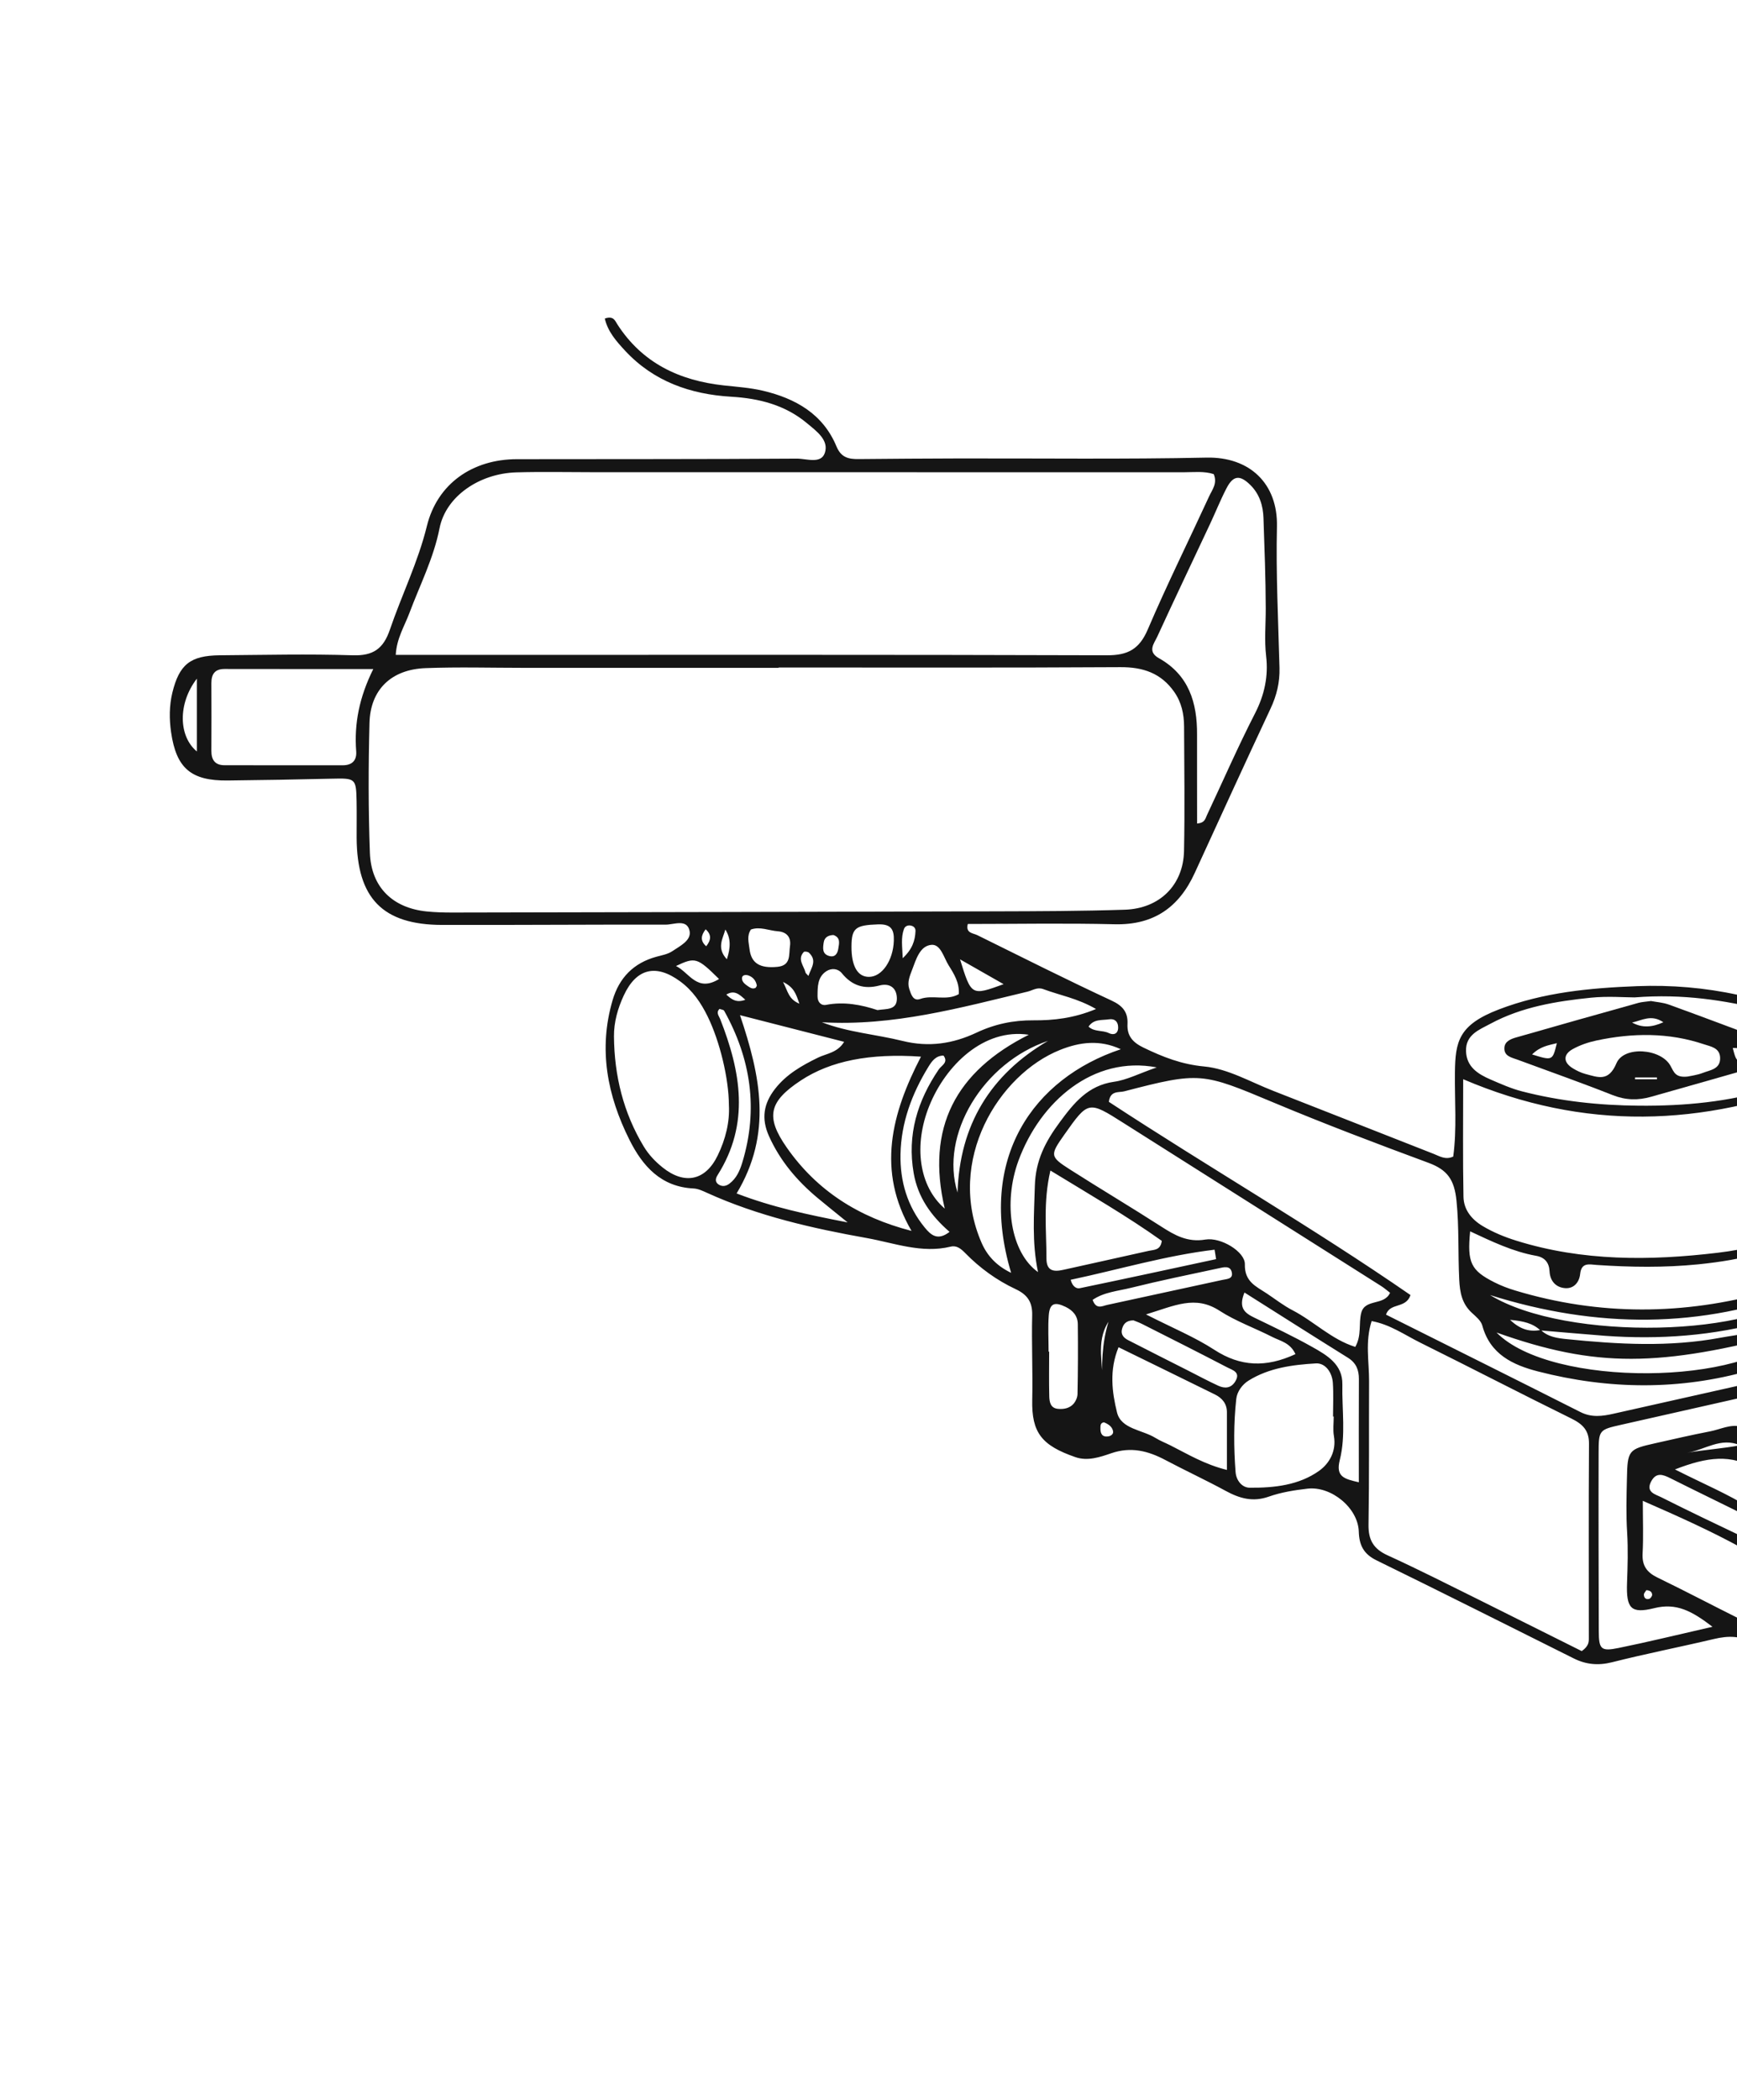 <svg width="297" height="359" viewBox="0 0 297 359" fill="none" xmlns="http://www.w3.org/2000/svg">
<g clip-path="url(#clip0)">
<g clip-path="url(#clip1)">
<path d="M313.573 222.515C318.528 224.024 322.882 226.819 327.498 229.044C329.597 230.06 329.83 232.023 329.907 233.958C330.023 237.179 330.081 240.399 329.946 243.62C329.849 245.893 330.788 247.189 332.81 248.07C335.316 249.153 337.774 250.391 340.193 251.677C343.26 253.312 345.109 255.624 344.712 259.435C344.431 262.143 344.731 264.909 344.634 267.647C344.499 271.67 342.428 274.195 338.558 275.201C337 275.607 335.384 275.829 333.865 276.323C330.449 277.435 327.343 277.164 324.14 275.317C321.063 273.547 320.84 273.74 319.021 276.816C317.618 279.196 315.857 280.762 312.983 281.043C311.232 281.217 309.49 281.681 307.806 282.213C304.99 283.103 302.368 282.803 299.978 281.12C297.791 279.582 295.527 279.621 293.059 280.201C287.263 281.575 281.409 282.716 275.632 284.177C273.281 284.767 271.2 284.573 269.101 283.529C257.866 277.919 246.651 272.28 235.369 266.757C233.172 265.683 232.398 264.184 232.33 261.824C232.204 257.8 227.627 254.018 223.544 254.502C221.309 254.763 219.035 255.121 216.935 255.866C214.216 256.823 211.961 256.175 209.591 254.889C206.194 253.041 202.682 251.416 199.266 249.608C196.305 248.041 193.383 247.286 190.006 248.447C188.09 249.105 185.961 249.84 183.861 249.105C178.142 247.122 176.372 244.945 176.497 239.316C176.604 234.499 176.372 229.673 176.488 224.856C176.546 222.583 175.656 221.325 173.653 220.387C170.43 218.878 167.547 216.789 165.05 214.236C164.315 213.481 163.56 212.872 162.554 213.123C157.609 214.332 152.916 212.504 148.242 211.663C138.905 209.999 129.615 207.89 120.887 203.925C120.161 203.596 119.368 203.219 118.594 203.18C113.02 202.919 109.875 199.359 107.63 194.871C103.837 187.298 102.289 179.386 104.737 171.019C105.86 167.17 108.317 164.635 112.236 163.562C113.165 163.31 114.181 163.136 114.955 162.614C116.252 161.734 118.245 160.786 117.907 159.151C117.462 157.033 115.236 158.077 113.814 158.077C101.08 158.048 88.345 158.155 75.611 158.126C65.432 158.107 61.039 153.58 60.98 143.24C60.971 141.141 61.01 139.052 60.971 136.953C60.893 133.074 60.777 133.026 56.742 133.123C50.801 133.268 44.869 133.364 38.928 133.432C32.677 133.5 30.142 131.353 29.252 125.172C28.932 122.938 28.932 120.665 29.465 118.44C30.645 113.594 32.532 112.075 37.573 112.027C45.15 111.969 52.736 111.785 60.303 112.027C63.806 112.143 65.548 110.915 66.661 107.655C68.683 101.726 71.479 96.097 72.989 89.935C74.76 82.72 80.759 78.512 88.365 78.502C104.331 78.474 120.297 78.512 136.253 78.406C137.879 78.396 140.385 79.373 141.033 77.429C141.769 75.243 139.601 73.705 138.014 72.38C134.279 69.246 129.828 68.105 125.029 67.824C118.042 67.408 111.762 65.213 106.876 59.951C105.395 58.355 103.924 56.701 103.412 54.457C104.921 53.925 105.182 54.873 105.56 55.453C109.827 62.069 116.155 65.058 123.751 65.89C125.987 66.132 128.261 66.286 130.447 66.799C136.011 68.114 140.724 70.765 143.027 76.326C143.82 78.232 145.097 78.502 146.81 78.483C152.452 78.425 158.093 78.396 163.734 78.377C177.92 78.348 192.115 78.531 206.301 78.232C213.664 78.077 218.503 82.662 218.338 90.022C218.154 98.07 218.561 106.127 218.774 114.174C218.841 116.66 218.29 118.914 217.235 121.158C212.861 130.492 208.575 139.874 204.278 149.247C201.598 155.108 197.282 158.165 190.615 158.01C182.235 157.807 173.856 157.961 165.476 157.961C165.079 159.557 166.366 159.509 167.092 159.867C174.736 163.639 182.352 167.479 190.083 171.068C192.018 171.967 192.88 173.089 192.783 175.062C192.676 177.132 193.731 178.235 195.512 179.096C198.831 180.701 202.033 181.968 205.914 182.326C209.939 182.703 213.79 184.967 217.69 186.485C226.844 190.055 235.969 193.682 245.122 197.26C246.138 197.657 247.154 198.344 248.48 197.725C249.119 193.005 248.712 188.178 248.77 183.371C248.828 178.051 249.399 175.217 256.27 172.576C263.933 169.636 271.897 168.901 279.938 168.591C285.734 168.369 291.501 168.853 297.191 170.091C299.272 170.545 301.323 170.294 303.394 169.704C317.947 165.516 332.52 161.395 347.073 157.226C351.302 156.017 351.34 156.269 351.311 151.713C351.224 134.96 351.224 118.208 351.302 101.455C351.311 98.321 350.944 96.135 347.383 94.781C343.589 93.34 340.774 90.235 339.409 86.173C338.858 84.548 338.906 84.528 340.387 81.22C340.551 86.937 343.164 90.496 347.479 92.885C350.324 94.462 351.234 93.969 351.224 90.699C351.195 74.759 351.098 58.819 351.04 42.879C351.011 34.029 351.069 25.169 350.924 16.319C350.895 14.5 351.398 13.262 352.724 12.13C360.813 5.224 368.884 -1.692 376.925 -8.656C378.405 -9.942 379.982 -10.184 381.85 -9.932C396.219 -8.046 410.599 -6.189 424.978 -4.371C433.764 -3.258 442.569 -2.243 451.356 -1.121C461.574 0.185 471.792 1.549 482.01 2.893C485.513 3.357 485.813 3.57 485.852 7.072C485.968 16.251 485.978 25.44 486.007 34.619C486.065 54.757 486.123 74.895 486.152 95.033C486.162 105.005 486.065 114.977 486.094 124.94C486.103 126.661 485.233 129.07 486.703 129.95C488.668 131.13 490.603 129.273 492.296 128.122C496.467 125.278 499.825 121.564 503.047 117.744C505.398 114.948 507.866 112.308 510.633 110.006C511.63 110.847 511.204 111.408 510.769 111.872C506.724 116.254 502.689 120.636 498.605 124.978C495.712 128.064 492.49 130.753 488.348 131.991C486.384 132.581 486.094 133.751 486.113 135.579C486.181 145.89 486.123 156.211 486.113 166.522C486.103 171.309 486.113 176.097 486.113 181.427C489.839 179.918 492.896 178.196 496.477 177.809C501.353 177.287 506.124 177.983 510.933 178.361C511.736 178.428 512.52 178.631 513.323 178.747C522.816 180.169 530.808 177.809 536.924 169.955C539.788 166.28 543.175 163.02 546.329 159.586C546.968 158.89 547.549 158.058 548.7 158.087C549.474 158.996 548.681 159.519 548.178 160.06C544.394 164.239 540.523 168.35 536.808 172.586C530.75 179.502 523.203 181.949 514.223 180.566C510.885 180.053 507.508 179.724 504.131 179.444C501.402 179.221 498.654 179.086 495.935 179.618C487.748 181.224 486.239 183.235 486.278 191.592C486.365 208.829 486.278 226.065 486.336 243.301C486.365 253.099 486.549 262.897 486.665 272.696C486.674 273.344 486.742 274.001 486.636 274.63C485.794 279.902 486.732 279.698 491.716 280.356C498.422 281.227 505.137 282.078 511.872 282.687C516.739 283.132 520.193 286.005 523.57 288.955C525.893 290.986 525.157 294.913 522.342 297.341C516.236 302.603 510.14 307.865 503.995 313.088C494.793 320.922 485.513 328.67 476.369 336.572C474.182 338.468 471.86 339.532 469.015 339.735C467.099 339.871 465.183 340.17 463.277 340.499C456.89 341.602 450.591 341.573 444.108 340.635C428.655 338.391 413.114 336.756 397.613 334.831C394.255 334.415 390.917 333.903 387.578 333.332C385.44 332.974 384.317 333.564 383.921 335.876C383.205 340.035 381.569 343.904 379.382 347.521C378.405 349.146 377.418 350.81 375.444 351.98C374.893 350.268 376.025 349.398 376.702 348.498C379.373 344.949 380.931 340.896 381.985 336.659C382.75 333.574 382.227 332.771 379.228 332.394C369.803 331.204 360.368 330.15 350.943 329.008C342.003 327.925 333.052 326.89 324.121 325.662C319.718 325.052 316.795 321.744 313.815 318.91C312.16 317.334 313.457 313.281 315.808 311.25C321.421 306.414 327.091 301.636 332.742 296.838C338.016 292.35 343.212 287.775 348.621 283.442C350.75 281.739 351.456 279.844 351.447 277.242C351.379 256.939 351.408 236.637 351.408 216.334C351.408 209.245 351.418 202.155 351.398 195.065C351.379 190.412 351.137 190.248 346.841 191.467C337.232 194.175 327.633 196.932 317.986 199.504C315.005 200.298 313.244 201.574 313.147 204.96C312.973 210.86 312.199 216.75 313.689 222.593C311.512 223.395 309.412 224.566 308.658 226.781C307.09 231.385 303.336 233.116 299.272 234.277C287.234 237.711 275.1 237.575 263.014 234.47C258.708 233.368 254.789 231.559 253.454 226.626C253.231 225.784 252.351 225.069 251.654 224.43C249.98 222.883 249.612 220.968 249.506 218.772C249.283 214.294 249.496 209.825 249.041 205.318C248.674 201.642 247.474 199.988 244.232 198.789C235.33 195.5 226.457 192.134 217.709 188.468C205.575 183.381 205.188 183.197 192.231 186.572C191.312 186.814 189.831 186.389 189.599 188.372C206.639 199.553 224.425 209.825 241.174 221.403C240.381 223.782 237.681 222.641 236.985 224.749C248.122 230.321 259.202 235.834 270.252 241.415C272.158 242.373 274.006 242.111 275.893 241.686C291.598 238.165 307.303 234.644 322.998 231.095C323.821 230.911 325.001 231.153 325.156 229.557C322.224 228.048 319.224 226.529 316.254 224.962C315.16 224.401 313.728 224.13 313.573 222.515ZM263.391 227.448C262.066 226.21 260.489 225.852 258.195 225.639C260.053 227.4 261.669 227.7 263.459 227.371C264.688 228.589 266.381 228.783 267.901 228.938C276.658 229.827 285.434 230.33 294.172 228.696C297.356 228.106 300.675 227.961 304.052 225.823C302.968 225.823 302.474 225.717 302.049 225.842C292.982 228.377 283.751 229.044 274.403 228.367C270.736 228.086 267.068 227.748 263.391 227.448ZM364.103 194.513C363.387 193.701 362.41 193.585 360.484 192.869C362.12 194.484 363.136 194.523 364.2 194.417C366.658 196.845 369.967 197.222 373.064 197.725C383.94 199.504 394.826 199.34 405.596 196.912C408.112 196.342 410.928 196.138 413.269 193.991C388.962 198.576 380.147 198.653 364.103 194.513ZM311.861 254.395C310.312 253.07 308.725 251.813 305.822 251.455C307.767 253.573 309.654 254.183 311.599 254.705C312.528 256.185 314.231 256.446 315.596 257.239C318.576 258.961 320.724 261.021 319.766 264.948C319.476 266.128 319.785 267.492 319.979 268.749C320.221 270.384 321.518 271.109 322.892 271.651C324.053 272.106 324.837 271.612 324.875 270.413C324.962 267.695 324.914 264.977 324.933 262.259C324.943 260.741 323.975 259.938 322.766 259.377C319.128 257.694 315.818 255.334 311.861 254.395ZM457.732 153.754C456.852 149.798 456.997 145.794 457.181 141.789C457.326 138.665 457.394 135.531 456.59 132.446C448.249 134.496 445.424 137.92 445.453 145.745C445.521 163.146 445.675 180.556 445.704 197.957C445.724 210.038 445.569 222.128 445.579 234.209C445.588 257.094 445.666 279.979 445.666 302.874C445.666 304.208 446.169 305.727 444.843 306.868C443.818 305.543 444.253 304.034 444.243 302.641C444.127 282.494 444.069 262.346 443.953 242.208C443.943 239.984 444.901 237.15 443.411 235.708C442.298 234.625 439.531 235.254 437.499 235.118C437.334 235.109 437.18 235.051 437.025 235.031C430.764 234.441 426.274 238.475 421.233 241.057C421.107 241.125 421.02 241.309 420.972 241.454C419.036 246.87 414.285 248.437 409.447 249.975C401.503 252.5 393.345 253.051 385.082 252.848C381.434 252.761 381.337 252.712 380.631 256.243C379.673 260.973 378.85 265.712 378.502 270.558C377.65 282.6 379.605 294.323 382.063 306.017C382.895 310.002 382.972 310.07 386.998 310.563C409.379 313.32 431.77 316.067 454.152 318.814C457.258 319.191 457.49 319.007 457.635 315.96C457.684 314.993 457.635 314.026 457.626 313.059C457.616 298.579 457.694 284.099 457.548 269.62C457.461 260.953 457.587 252.287 457.539 243.62C457.471 233.203 457.519 222.786 457.587 212.369C457.635 203.702 457.684 195.026 457.432 186.369C457.113 175.449 457.094 164.529 457.655 153.628C459.213 154.828 458.748 156.549 458.748 158.097C458.787 170.323 458.777 182.539 458.787 194.765C458.806 220.213 458.826 245.671 458.855 271.119C458.874 285.134 458.903 299.14 458.98 313.155C458.99 314.519 458.806 315.98 459.426 317.111C460.48 317.324 460.954 316.879 461.438 316.463C468.183 310.728 474.869 304.905 481.71 299.285C484.052 297.36 484.923 295.242 484.846 292.244C484.652 284.67 484.768 277.097 484.758 269.523C484.749 262.104 484.758 254.695 484.749 247.277C484.739 239.703 484.691 232.13 484.691 224.566C484.691 217.157 484.575 209.738 484.778 202.329C484.971 194.852 484.333 187.404 484.449 179.918C484.623 169.336 484.546 158.745 484.4 148.163C484.342 144.014 484.942 139.835 484.255 135.667C483.975 133.954 483.539 132.949 481.652 133.036C476.785 133.258 472.034 132.213 467.225 131.788C458.323 131.004 458.545 131.033 458.574 139.884C458.593 144.507 459.59 149.247 457.732 153.754ZM401.309 130.617C399.219 128.315 399.055 125.452 398.068 122.967C397.448 121.4 396.471 119.523 399.325 118.836C400.293 118.604 400.158 117.55 400.158 116.786C400.167 106.475 400.196 96.155 400.1 85.844C400.08 83.377 399.413 83.058 397.081 83.89C396.026 84.267 395.029 84.819 393.994 85.283C385.314 89.152 376.76 93.369 367.49 95.7C365.139 96.29 364.945 97.693 364.955 99.579C365.013 111.505 365.003 123.431 365.119 135.357C365.139 136.905 364.655 138.568 365.594 140.096C366.068 140.135 366.571 140.29 367.016 140.193C376.015 138.094 385.15 137.746 394.323 138.114C401.928 138.423 409.35 139.613 416.153 143.337C419.288 145.058 420.797 147.593 420.372 151.287C420.139 153.348 420.362 155.456 420.314 157.546C420.159 164.297 420.575 171.048 420.043 177.819C419.665 182.549 419.975 182.578 424.591 183.158C430.009 183.845 435.457 184.357 440.837 185.296C443.469 185.75 444.001 184.715 443.982 182.558C443.972 181.427 443.992 180.305 443.992 179.173C443.992 159.345 444.05 139.526 443.972 119.697C443.885 94.085 443.682 68.463 443.566 42.85C443.556 41.215 443.082 39.397 444.727 37.985C445.24 44.475 445.395 50.946 445.443 57.417C445.501 64.023 445.463 70.629 445.463 77.235C445.463 83.687 445.443 90.129 445.443 96.58C445.443 103.187 445.405 109.793 445.472 116.409C445.54 122.86 445.153 129.331 445.743 136.982C448.685 133.713 451.075 131.739 454.123 131.053C456.513 130.511 457.152 129.118 457.161 126.913C457.181 119.842 457.548 112.762 457.345 105.701C456.765 86.076 457.219 66.441 456.939 46.806C456.861 41.496 456.852 36.176 456.939 30.866C456.968 28.912 456.261 27.829 454.307 27.577C453.349 27.451 452.401 27.258 451.443 27.142C438.834 25.546 426.226 23.931 413.608 22.364C403.864 21.155 394.1 20.004 384.356 18.833C375.241 17.731 366.135 16.589 357.011 15.554C352.559 15.051 352.443 15.235 352.463 19.81C352.463 20.129 352.482 20.458 352.482 20.777C352.53 36.06 352.569 51.352 352.618 66.634C352.637 74.846 352.627 83.068 352.695 91.28C352.724 94.675 353.237 95.12 356.585 95.352C362.1 95.739 363.01 94.907 363.02 89.384C363.029 71.171 363.02 52.958 363.058 34.745C363.058 33.178 362.604 31.427 363.629 30.053C364.007 30.082 364.394 30.111 364.771 30.15C364.771 51.304 364.771 72.448 364.771 93.63C368.806 94.085 371.806 92.731 374.718 91.541C382.024 88.562 389.165 85.177 396.49 82.236C399.374 81.075 400.274 79.392 400.225 76.433C400.08 67.099 400.158 57.755 400.167 48.412C400.167 46.574 400.1 44.862 397.768 44.359C397.1 44.214 396.819 43.43 397.081 42.773C398.319 39.61 398.387 35.925 401.338 32.858C402.451 36.234 403.409 39.116 404.367 41.999C404.696 42.995 404.744 44.136 403.612 44.436C401.338 45.055 401.783 46.796 401.783 48.315C401.832 70.716 401.909 93.118 401.996 115.519C402.006 117.086 401.667 118.798 403.902 119.388C404.754 119.61 404.967 120.607 404.657 121.419C403.554 124.379 403.138 127.629 401.309 130.617ZM133.128 114.116C133.128 114.136 133.128 114.155 133.128 114.174C118.642 114.174 104.147 114.174 89.661 114.174C84.03 114.174 78.388 114.01 72.757 114.223C66.903 114.445 63.322 117.898 63.177 123.595C62.983 130.985 62.974 138.404 63.245 145.794C63.458 151.684 67.144 155.234 72.97 155.824C74.411 155.969 75.863 156.008 77.314 156.008C108.24 155.95 139.156 155.892 170.082 155.804C177.484 155.785 184.896 155.766 192.299 155.524C198.279 155.34 202.333 151.316 202.449 145.465C202.595 138.384 202.488 131.295 202.459 124.214C202.449 122.096 202.033 120.084 200.766 118.275C198.511 115.064 195.424 114.039 191.583 114.058C172.095 114.174 152.616 114.116 133.128 114.116ZM67.667 111.959C71.644 111.959 75.331 111.959 79.017 111.959C115.778 111.959 152.529 111.911 189.29 112.027C192.841 112.037 194.805 110.982 196.237 107.645C199.527 99.946 203.253 92.44 206.755 84.828C207.259 83.726 208.197 82.642 207.53 81.056C205.894 80.514 204.124 80.737 202.391 80.737C168.698 80.727 135.005 80.727 101.312 80.727C96.957 80.727 92.603 80.63 88.258 80.756C81.969 80.95 76.24 84.838 75.156 90.303C74.14 95.449 71.799 100.004 69.999 104.811C69.157 107.055 67.822 109.135 67.667 111.959ZM484.178 7.226C482.368 6.965 481.826 7.623 481.236 8.126C475.101 13.339 469.189 18.843 462.774 23.689C459.077 26.484 457.984 29.763 458.11 34.009C458.313 40.906 458.632 47.822 458.439 54.718C458.255 61.295 458.245 67.882 458.39 74.43C458.622 84.219 458.352 93.998 458.603 103.786C458.797 111.505 458.671 119.223 458.632 126.942C458.622 128.606 458.884 129.776 460.925 129.757C466.905 129.699 472.789 130.898 478.73 131.266C483.955 131.594 483.965 131.478 484.284 126.449C484.352 125.327 484.536 124.205 484.536 123.083C484.546 104.744 484.749 86.395 484.458 68.056C484.246 54.563 484.207 41.07 484.168 27.577C484.168 20.826 484.178 14.075 484.178 7.226ZM357.253 201.313C357.185 201.748 357.02 202.358 357.02 202.967C357.04 214.845 357.301 226.723 357.011 238.581C356.904 242.827 358.569 245.371 362.042 246.986C366.735 249.172 371.738 250.323 376.915 250.759C379.179 250.952 380.447 250.227 381.066 247.905C381.976 244.491 383.185 241.154 384.356 237.817C384.617 237.072 384.85 235.979 386.562 236.279C385.275 240.254 383.969 244.017 382.847 247.828C381.956 250.836 382.218 251.204 385.304 251.397C394.584 251.968 403.612 250.546 412.35 247.489C414.701 246.667 417.198 245.439 418.601 242.779C417.159 242.247 416.52 242.885 415.814 243.146C414.672 243.562 413.966 243.214 413.55 242.121C412.466 239.316 413.821 233.435 416.25 231.675C418.446 230.079 419.346 228.096 419.259 225.494C419.211 223.889 419.249 222.283 419.249 220.677C419.269 214.932 419.269 214.932 413.434 215.996C413.434 214.052 413.579 212.166 413.395 210.309C413.143 207.842 413.598 205.995 416.056 204.728C417.507 203.983 418.92 202.754 418.959 200.83C398.368 209.544 377.941 209.748 357.253 201.313ZM486.713 290.096C486.665 290.899 486.471 291.721 486.578 292.505C487.149 296.509 485.155 298.985 482.165 301.384C474.898 307.226 467.854 313.358 460.761 319.433C459.319 320.661 457.964 321.222 455.971 320.913C450.891 320.12 445.753 319.636 440.644 318.998C422.607 316.744 404.58 314.471 386.543 312.207C383.543 311.83 383.282 312.111 383.64 315.303C383.93 317.856 384.259 320.41 384.511 322.973C384.869 326.726 384.956 326.861 388.701 327.538C389.494 327.683 390.297 327.703 391.101 327.799C406.747 329.695 422.384 331.581 438.021 333.516C447.398 334.677 456.765 336.524 466.18 333.825C466.48 333.738 466.818 333.787 467.138 333.777C470.486 333.69 473.224 332.462 475.808 330.218C489.674 318.204 503.656 306.327 517.629 294.439C522.719 290.116 522.671 289.284 516.681 286.044C515.839 285.589 514.929 285.096 514.001 284.98C505.708 283.877 497.415 282.852 489.113 281.788C487.497 281.585 486.849 282.291 486.578 283.867C486.239 285.947 486.839 288.007 486.713 290.096ZM476.475 5.34C459.397 3.251 443.605 1.346 427.823 -0.618C413.792 -2.359 399.751 -4.11 385.74 -5.996C383.495 -6.296 382.334 -6.015 382.353 -3.51C382.392 1.8 382.363 7.11 382.334 12.411C382.324 14.297 382.963 15.342 385.062 15.554C389.697 16.038 394.294 16.783 398.919 17.354C416.143 19.481 433.386 21.503 450.591 23.776C453.262 24.124 455.178 23.65 457.152 21.928C461.148 18.427 465.319 15.139 469.363 11.705C471.521 9.896 473.582 7.952 476.475 5.34ZM311.802 184.532C291.076 192.705 270.852 193.333 250.183 184.503C250.183 191.476 250.106 198.034 250.232 204.592C250.27 206.807 251.615 208.48 253.541 209.622C255.35 210.695 257.257 211.479 259.279 212.108C270.591 215.638 282.144 215.551 293.717 214.168C298.488 213.597 303.258 212.504 307.525 210.047C309.625 208.838 311.783 207.542 311.802 204.679C311.832 197.986 311.802 191.293 311.802 184.532ZM270.455 282.271C271.626 281.43 271.665 280.762 271.665 280.134C271.674 269.039 271.616 257.936 271.694 246.841C271.713 244.52 270.61 243.466 268.675 242.508C260.024 238.252 251.47 233.813 242.839 229.537C240.178 228.222 237.691 226.423 234.527 225.852C233.395 229.402 234.101 232.778 234.091 236.095C234.053 244.288 234.13 252.48 233.995 260.673C233.956 263.284 234.856 264.803 237.255 265.896C242.519 268.295 247.677 270.926 252.864 273.489C258.747 276.42 264.62 279.36 270.455 282.271ZM364.345 300.02C363.039 297.747 363.358 295.967 363.358 294.275C363.329 280.579 363.31 266.883 363.368 253.196C363.378 250.749 362.933 249.018 360.436 247.799C356.624 245.932 355.259 242.663 355.337 238.281C355.549 226.065 355.327 213.839 355.327 201.613C355.327 198.895 355.066 196.1 356.469 193.585C357.02 192.598 356.662 191.728 356.372 190.809C356.13 190.064 356.014 189.155 354.901 189.271C354.011 189.358 353.353 189.88 353.305 190.78C353.188 192.869 353.15 194.958 353.15 197.057C353.14 225.388 353.13 253.718 353.169 282.039C353.179 289.119 353.324 296.2 353.392 303.28C353.411 304.953 353.382 306.472 355.704 306.733C362.904 307.536 370.074 308.522 377.273 309.325C380.369 309.673 380.669 309.257 380.302 306.191C380.186 305.234 379.915 304.295 379.74 303.348C377.931 293.53 376.005 283.732 376.596 273.663C376.954 267.54 377.699 261.476 379.063 255.498C379.518 253.486 378.976 252.413 376.857 252.238C373.644 251.968 370.461 251.484 367.355 250.594C365.826 250.159 365.245 250.71 365.226 252.151C365.207 253.283 365.197 254.405 365.197 255.537C365.197 268.42 365.216 281.314 365.178 294.197C365.168 295.909 365.565 297.709 364.345 300.02ZM316.273 314.239C319.331 317.14 322.563 319.288 327.091 319.781C341.799 321.387 356.469 323.389 371.158 325.236C374.186 325.613 377.215 326.01 380.253 326.349C382.334 326.581 383.214 325.642 382.934 323.515C382.576 320.806 382.276 318.088 382.034 315.361C381.792 312.71 380.544 311.53 377.766 311.25C370.887 310.573 364.036 309.557 357.175 308.677C351.66 307.971 351.456 307.739 351.447 301.984C351.437 297.157 351.476 292.331 351.418 287.494C351.408 286.498 351.998 285.202 350.585 284.564C346.463 287.233 318.15 311.695 316.273 314.239ZM377.234 182.616C377.573 184.116 378.56 183.719 379.237 183.777C386.795 184.425 394.323 184.251 401.841 183.168C406.515 182.491 410.898 181.04 415.079 178.873C417.701 177.509 419.259 175.71 419.143 172.46C418.949 167.005 419.123 161.531 419.123 156.066C419.123 155.04 419.694 153.822 418.998 153.435C398.184 162.575 377.854 162.556 356.846 153.899C359.197 158.019 362.826 159.422 366.445 160.544C369.493 161.492 372.725 161.888 375.87 162.527C380.234 163.407 381.656 165.109 381.608 169.385C381.589 171.155 381.492 172.925 381.618 174.685C381.869 178.341 381.24 181.475 377.234 182.616ZM380.389 167.315C378.763 167.498 377.766 167.46 376.886 167.74C361.113 172.799 345.138 177.142 329.162 181.485C324.817 182.665 320.54 184.077 316.234 185.412C314.996 185.789 313.709 186.186 313.767 187.878C313.864 190.993 313.322 194.165 314.115 197.144C314.86 197.212 315.209 197.348 315.489 197.26C336.052 191.409 356.604 185.528 377.167 179.705C379.624 179.009 380.495 177.529 380.408 175.13C380.321 172.741 380.389 170.342 380.389 167.315ZM372.028 164.113C370.587 162.769 369.251 162.798 368.013 162.517C364.549 161.724 361.171 160.621 358.443 158.281C356.575 156.665 354.804 156.868 352.647 157.497C338.122 161.695 323.569 165.757 309.045 169.936C307.729 170.313 306.093 170.197 305.193 171.6C305.387 171.87 305.503 172.228 305.735 172.335C309.18 173.863 312.422 175.565 313.496 179.637C313.738 180.556 314.531 180.74 315.431 180.518C316.525 180.247 317.637 180.063 318.721 179.753C335.877 174.898 353.034 170.023 370.19 165.129C370.77 164.964 371.283 164.529 372.028 164.113ZM231.73 230.263C232.862 228.27 232.272 226.258 232.756 224.43C233.404 221.983 236.656 223.27 237.681 221.016C237.168 220.629 236.704 220.203 236.181 219.875C221.512 210.589 206.823 201.313 192.154 192.018C186.087 188.168 186.096 188.159 181.955 194.02C179.516 197.483 179.497 197.734 182.971 199.949C188.119 203.238 193.383 206.362 198.521 209.67C200.863 211.179 203.04 212.427 206.097 211.914C208.768 211.469 212.9 214.013 212.852 216.131C212.774 219.13 214.768 219.913 216.587 221.122C218.058 222.099 219.47 223.212 221.028 224.014C224.676 225.91 227.666 228.996 231.73 230.263ZM204.685 140.793C206.03 140.677 206.097 139.942 206.349 139.4C209.087 133.577 211.661 127.667 214.593 121.951C216.209 118.798 216.887 115.606 216.49 112.192C216.171 109.445 216.432 106.736 216.422 104.009C216.413 98.863 216.209 93.717 216.035 88.581C215.967 86.434 215.358 84.451 213.771 82.894C211.99 81.143 210.849 81.269 209.707 83.484C208.671 85.486 207.839 87.575 206.881 89.616C203.882 96.019 200.824 102.413 197.873 108.845C197.34 110.006 196.111 111.379 198.163 112.53C203.272 115.393 204.714 120.133 204.675 125.598C204.665 130.647 204.685 135.705 204.685 140.793ZM292.808 278.112C289.276 275.414 286.653 273.982 282.841 274.93C278.864 275.917 278.051 274.978 278.196 270.655C278.303 267.763 278.39 264.89 278.216 261.998C278.022 258.961 278.109 255.895 278.177 252.838C278.274 247.925 278.429 247.76 283.015 246.735C286.15 246.029 289.295 245.303 292.45 244.694C294.172 244.355 295.846 243.456 297.646 243.882C300.104 244.462 299.078 246.774 299.678 248.282C300.065 249.25 300.849 249.878 301.913 249.743C302.968 249.608 302.842 248.602 302.968 247.857C303.045 247.383 303.055 246.899 303.074 246.416C303.229 242.363 303.21 242.295 307.129 241.376C310.883 240.496 314.686 239.8 318.45 238.968C322.872 237.991 322.863 237.972 324.14 242.295C324.227 242.605 324.275 242.934 324.411 243.214C324.875 244.162 325.688 244.704 326.714 244.665C328.107 244.607 327.981 243.427 327.991 242.518C328.01 240.109 328.03 237.691 327.885 235.283C327.72 232.439 327.517 232.275 324.633 232.913C308.783 236.443 292.934 240.013 277.093 243.601C273.407 244.433 273.348 244.501 273.339 248.476C273.31 258.613 273.339 268.74 273.368 278.876C273.377 281.952 273.745 282.349 276.735 281.739C281.786 280.714 286.779 279.486 292.808 278.112ZM124.632 188.952C124.613 184.338 123.064 178.003 121.003 173.785C119.861 171.454 118.449 169.356 116.301 167.779C112.178 164.742 108.811 165.535 106.653 170.187C105.627 172.393 104.96 174.753 104.979 177.181C105.037 183.893 106.585 190.238 110.088 196.032C110.93 197.415 112.033 198.576 113.301 199.592C117.026 202.58 120.626 201.874 122.716 197.531C124.061 194.775 124.787 191.796 124.632 188.952ZM354.069 154.886C355.791 153.802 355.472 152.293 355.501 150.939C355.559 147.409 357.03 144.526 360.233 143.192C363.107 142.002 363.368 140.009 363.358 137.456C363.291 126.042 363.3 114.629 363.262 103.216C363.242 97.016 363.223 97.016 357.03 97.132C352.656 97.209 352.695 97.248 352.743 101.291C352.869 111.205 352.966 121.119 353.005 131.033C353.024 136.963 352.792 142.901 352.956 148.821C353.005 150.726 352.55 152.922 354.069 154.886ZM155.858 210.434C149.839 200.133 152.442 190.335 157.474 180.643C148.736 180.044 142.049 181.349 136.931 184.715C131.444 188.333 130.873 190.954 134.511 196.167C139.688 203.586 146.859 208.123 155.858 210.434ZM386.572 158.677C392.533 159.006 399.403 158.261 406.157 156.636C409.602 155.804 412.96 154.595 415.95 152.632C419.849 150.069 419.849 147.38 415.833 144.846C412.127 142.505 407.947 141.364 403.641 140.474C397.419 139.197 391.12 139.236 384.879 139.371C377.167 139.545 369.406 140.3 362.342 143.927C360.097 145.078 357.214 146.2 357.311 149.179C357.398 152.081 360.126 153.28 362.507 154.315C369.861 157.536 377.583 158.842 386.572 158.677ZM279.474 170.516C277.829 170.516 274.906 170.274 272.032 170.565C266.101 171.174 260.208 172.132 254.867 175.004C252.951 176.039 250.57 176.871 250.667 179.724C250.764 182.394 252.689 183.603 254.818 184.532C256.589 185.296 258.369 186.098 260.218 186.572C266.778 188.265 273.416 188.971 280.238 189.029C288.028 189.097 295.604 188.372 303.055 186.118C305.232 185.46 307.293 184.59 309.122 183.226C312.509 180.711 312.47 177.683 308.812 175.623C306.587 174.376 304.245 173.254 301.71 172.654C294.811 171.029 287.853 169.859 279.474 170.516ZM63.825 114.377C54.72 114.377 46.553 114.387 38.386 114.368C36.722 114.368 36.141 115.258 36.141 116.796C36.161 120.645 36.161 124.505 36.141 128.354C36.132 129.892 36.761 130.821 38.377 130.821C45.121 130.83 51.865 130.84 58.61 130.83C60.177 130.83 61.029 130.027 60.903 128.432C60.545 123.711 61.426 119.214 63.825 114.377ZM311.106 210.105C304.032 213.849 298.13 215.367 290.36 216.151C284.563 216.731 278.806 216.644 273.029 216.257C271.781 216.17 270.397 215.754 270.184 217.785C270.039 219.207 269.12 220.31 267.659 220.223C266.072 220.126 265.036 219.043 264.949 217.34C264.872 215.841 264.117 214.951 262.646 214.69C258.669 213.984 255.05 212.224 251.373 210.512C250.851 215.841 251.48 217.186 255.505 219.217C256.647 219.797 257.866 220.261 259.095 220.629C273.494 224.972 287.921 224.856 302.368 220.822C304.584 220.203 306.597 219.217 308.445 217.94C311.048 216.141 312.199 213.694 311.106 210.105ZM361.917 187.201C362.72 188.797 363.91 189.02 364.936 189.348C380.137 194.243 395.358 193.923 410.569 189.416C412.563 188.826 414.469 187.888 416.085 186.476C418.504 184.357 418.669 183.593 417.333 179.947C404.522 184.947 390.23 187.327 379.586 185.296C373.402 184.116 367.8 185.044 361.917 187.201ZM301.439 271.97C301.41 271.97 301.391 271.97 301.362 271.97C301.362 273.74 301.236 275.52 301.391 277.271C301.633 279.979 303.229 281.227 305.948 280.84C308.174 280.53 310.39 280.095 312.577 279.573C316.205 278.712 318.15 276.574 318.392 272.879C318.595 269.842 318.576 266.766 318.431 263.72C318.276 260.45 316.534 259.087 313.341 259.648C311.135 260.034 308.958 260.644 306.78 261.214C303.413 262.095 301.671 264.174 301.449 267.637C301.362 269.068 301.439 270.519 301.439 271.97ZM326.307 266.447C326.317 266.447 326.317 266.447 326.327 266.447C326.327 267.888 326.298 269.33 326.336 270.771C326.433 274.601 328.098 275.965 331.775 275.191C333.652 274.795 335.519 274.33 337.387 273.866C341.199 272.918 342.854 271.206 343.164 267.318C343.415 264.136 343.406 260.924 343.299 257.732C343.231 255.672 341.354 253.738 339.67 254.009C336.516 254.512 333.313 255.053 330.313 256.088C327.952 256.91 326.588 259.067 326.346 261.64C326.191 263.226 326.307 264.842 326.307 266.447ZM228.044 242.169C228.005 242.169 227.966 242.169 227.927 242.169C227.927 240.254 228.024 238.33 227.898 236.424C227.782 234.644 226.631 232.99 224.995 233.087C221.018 233.319 216.974 233.851 213.481 236.028C212.436 236.676 211.516 237.885 211.381 239.171C210.926 243.32 210.945 247.509 211.265 251.668C211.371 253.07 212.348 254.328 213.664 254.337C217.845 254.376 222.083 253.921 225.557 251.445C227.308 250.188 228.518 248.079 228.082 245.526C227.889 244.443 228.044 243.291 228.044 242.169ZM191.641 179.376C188.032 177.693 184.587 178.157 181.258 179.492C170.769 183.68 161.692 198.411 167.847 212.495C168.814 214.71 170.43 216.431 172.888 217.602C167.005 198.015 176.701 184.357 191.641 179.376ZM280.896 256.581C280.896 259.976 281.012 262.791 280.857 265.596C280.751 267.676 281.593 268.817 283.402 269.697C288.153 271.999 292.827 274.466 297.549 276.816C298.207 277.145 299.001 277.571 299.93 276.565C299.93 273.934 299.891 271.051 299.949 268.179C299.978 266.563 299.368 265.48 297.927 264.697C292.634 261.785 287.137 259.309 280.896 256.581ZM209.784 251.3C209.784 247.75 209.794 244.588 209.784 241.434C209.784 239.984 208.981 239.016 207.752 238.407C202.304 235.718 196.837 233.058 191.254 230.321C189.638 234.238 190.141 238.01 190.993 241.473C191.689 244.317 195.299 244.423 197.563 245.826C198.376 246.329 199.285 246.677 200.146 247.112C203.098 248.602 205.943 250.343 209.784 251.3ZM125.948 204.031C132.121 206.401 138.034 207.639 144.933 208.983C142.727 207.194 141.237 206.004 139.775 204.786C136.273 201.855 133.399 198.479 131.492 194.252C130.128 191.225 130.564 188.671 132.518 186.157C134.463 183.661 137.085 182.171 139.872 180.808C141.304 180.111 143.191 179.995 144.333 178.109C138.295 176.561 132.663 175.12 126.528 173.553C130.041 183.971 132.092 193.807 125.948 204.031ZM360.92 11.753C361.094 12.063 361.259 12.372 361.433 12.682C366.822 13.359 372.212 14.094 377.612 14.674C380.689 15.003 381.047 14.732 381.105 11.724C381.192 6.936 381.018 2.148 380.969 -2.639C380.96 -3.278 380.979 -3.907 379.837 -4.516C373.625 0.823 367.277 6.288 360.92 11.753ZM440.179 204.592C434.006 207.446 428.113 210.163 422.22 212.901C421.097 213.423 420.497 214.274 420.643 215.57C420.807 217.099 421.755 217.689 423.178 217.95C428.064 218.849 432.999 219.217 437.944 219.633C439.376 219.749 440.46 219.333 440.489 217.592C440.537 213.462 441.031 209.332 440.179 204.592ZM179.604 200.114C178.336 205.55 178.936 210.357 178.926 215.145C178.926 217.282 180.126 217.466 181.81 217.089C186.677 215.996 191.564 214.942 196.431 213.839C197.292 213.646 198.434 213.781 198.647 212.137C192.763 207.939 186.396 204.263 179.604 200.114ZM388.294 329.086C388.294 329.125 388.285 329.154 388.285 329.192C387.801 329.173 387.317 329.134 386.833 329.134C386.011 329.134 385.111 329.173 385.024 330.227C384.946 331.185 385.672 331.61 386.543 331.707C388.623 331.93 390.704 332.055 392.775 332.316C411.74 334.686 430.706 337.095 449.691 339.397C450.91 339.542 453.088 340.451 453.329 338.536C453.571 336.572 451.336 336.959 450.01 336.795C434.702 334.889 419.385 333.032 404.067 331.136C398.813 330.479 393.558 329.773 388.294 329.086ZM440.963 226.491C440.47 223.212 440.721 222.283 436.976 224.101C431.19 226.916 425.287 229.479 419.443 232.178C418.417 232.652 417.401 233.155 416.472 233.774C414.972 234.76 413.947 238.949 415.03 240.274C416.511 242.073 418.001 240.399 419.298 239.809C425.587 236.917 431.78 233.842 438.06 230.94C440.053 230.011 441.166 228.735 440.963 226.491ZM415.679 213.481C416.888 213.926 417.856 213.191 418.833 212.736C424.678 210.038 430.503 207.291 436.338 204.553C441.331 202.213 441.408 202.019 439.937 195.916C438.157 196.138 436.609 196.99 435.022 197.734C429.767 200.191 424.533 202.677 419.278 205.114C413.976 207.571 413.976 207.552 415.679 213.481ZM140.53 174.762C144.952 176.484 149.752 176.823 154.358 177.964C158.828 179.067 162.931 178.438 166.966 176.542C170.063 175.082 173.246 174.405 176.72 174.434C180.116 174.453 183.571 174.095 187.403 172.499C184.209 170.652 181.19 170.149 178.404 169.104C177.339 168.707 176.604 169.307 175.694 169.53C164.179 172.286 152.713 175.478 140.53 174.762ZM379.808 330.769C380.128 330.788 380.447 330.817 380.776 330.827C381.579 330.827 382.537 330.885 382.692 329.86C382.895 328.496 381.782 328.428 380.824 328.312C380.35 328.254 379.866 328.235 379.382 328.177C361.858 325.942 344.325 323.698 326.801 321.474C326.007 321.377 325.195 321.406 324.391 321.396C323.675 321.387 323.075 321.638 323.172 322.441C323.221 322.857 323.559 323.466 323.908 323.582C324.808 323.882 325.775 323.998 326.723 324.124C334.058 325.072 341.383 326.029 348.718 326.948C359.072 328.235 369.445 329.502 379.808 330.769ZM197.785 182.481C186.938 180.411 177.862 188.323 174.146 198.411C171.475 205.685 172.83 214.158 177.484 217.476C176.41 212.33 176.817 207.562 176.942 202.764C177.059 198.353 178.771 195.142 181.2 191.854C183.619 188.565 186.019 185.576 190.48 184.938C192.657 184.638 194.718 183.545 197.785 182.481ZM311.125 245.893C315.944 248.36 320.182 250.304 324.198 252.635C328.572 255.179 332.558 254.192 337.28 252.064C332.984 249.878 329.143 248.195 325.582 246.048C321.034 243.311 316.563 243.417 311.125 245.893ZM286.392 251.213C291.318 253.709 295.478 255.43 299.223 257.8C303.587 260.557 307.632 259.59 312.683 257.771C308.145 255.372 304.1 253.515 300.336 251.184C296.011 248.505 291.859 249.085 286.392 251.213ZM221.502 231.501C220.612 229.537 218.899 229.257 217.535 228.56C214.545 227.032 211.313 225.891 208.507 224.072C204.346 221.383 200.843 223.221 195.947 224.711C200.582 227.071 204.307 228.599 207.626 230.756C212.097 233.667 216.49 233.822 221.502 231.501ZM255.883 227.806C265.249 237.333 298.778 236.85 306.122 227.787C283.673 233.764 272.855 233.842 255.883 227.806ZM362.4 196.419C365.148 199.698 365.574 199.92 368.671 201.168C373.383 203.074 378.386 203.393 383.34 203.722C391.575 204.263 399.713 203.46 407.608 200.888C409.757 200.191 411.808 199.292 413.647 196.487C394.371 203.789 375.338 202.232 362.4 196.419ZM161.538 206.623C158.296 192.821 163.386 183.177 175.907 176.9C168.224 175.739 161.692 182.113 158.896 189.058C156.187 195.761 157.096 202.803 161.538 206.623ZM474.579 334.725C474.792 335.034 475.072 335.073 475.392 334.802C490.864 321.706 506.327 308.609 521.78 295.494C522.254 295.087 522.612 294.536 523 294.023C523.077 293.917 523.077 293.704 523.038 293.549C522.883 292.921 522.487 293.801 522.729 293.211C517.436 296.229 476.446 331.552 474.579 334.725ZM314.164 182.674C314.318 183.139 314.463 183.603 314.618 184.067C335.848 178.177 357.098 172.354 378.144 165.854C378.018 165.429 377.902 164.993 377.776 164.568C356.565 170.594 335.365 176.639 314.164 182.674ZM212.784 220.968C211.671 223.686 212.929 224.517 214.506 225.281C217.825 226.887 221.173 228.473 224.386 230.282C226.902 231.694 229.592 233.261 229.524 236.685C229.437 240.999 230.143 245.39 229.079 249.617C228.353 252.49 229.872 252.838 232.34 253.409C232.34 247.277 232.321 241.521 232.35 235.766C232.359 234.19 231.875 233 230.492 232.13C224.666 228.502 218.861 224.808 212.784 220.968ZM420.749 202.793C426.236 200.172 431.432 197.696 436.638 195.22C436.57 194.9 436.493 194.591 436.425 194.272C431.112 193.624 425.79 192.985 420.12 192.289C420.333 195.897 420.526 199.021 420.749 202.793ZM437.199 221.819C431.935 220.426 427.319 220.174 422.713 219.855C420.643 219.71 420.149 221.432 420.439 222.767C420.923 224.962 420.962 227.119 420.497 230.011C426.207 227.177 431.596 225.262 437.199 221.819ZM416.888 188.778C398.029 196.738 379.024 196.709 359.149 189.3C372.077 198.866 407.038 198.208 416.888 188.778ZM179.294 231.085C179.323 231.085 179.362 231.085 179.391 231.085C179.391 233.638 179.342 236.192 179.41 238.745C179.439 239.684 179.613 240.728 180.881 240.854C181.868 240.951 182.855 240.767 183.532 240.022C183.919 239.587 184.229 238.91 184.238 238.33C184.316 234.344 184.335 230.359 184.287 226.374C184.268 224.991 183.493 224.053 182.206 223.424C180.32 222.515 179.487 222.805 179.323 224.856C179.168 226.916 179.294 229.005 179.294 231.085ZM443.092 231.124C444.33 227.458 444.33 193.633 443.092 189.996C442.086 193.972 442.086 227.226 443.092 231.124ZM309.229 246.899C308.038 246.841 307.419 247.277 307.071 248.079C306.684 249.008 307.177 249.646 307.932 250.033C313.06 252.654 318.199 255.256 323.346 257.848C324.682 258.526 325.92 258.38 326.578 256.93C327.265 255.421 325.843 254.995 324.933 254.531C320.231 252.142 315.489 249.83 310.748 247.499C310.177 247.218 309.567 247.035 309.229 246.899ZM254.779 221.403C267.91 229.431 300.607 228.541 308.561 220.407C290.882 227.245 272.894 227.1 254.779 221.403ZM193.799 225.726C192.541 225.746 192.076 226.374 191.854 227.187C191.593 228.115 192.115 228.705 192.88 229.102C196.295 230.853 199.721 232.584 203.146 234.315C204.859 235.186 206.552 236.095 208.294 236.898C209.407 237.411 210.491 237.362 211.216 236.163C212.184 234.557 210.713 234.228 209.833 233.764C205.004 231.249 200.147 228.802 195.299 226.355C194.728 226.065 194.128 225.862 193.799 225.726ZM301.739 261.698C301.642 260.566 300.684 260.17 299.852 259.754C295.111 257.384 290.34 255.092 285.599 252.712C284.331 252.074 283.189 251.668 282.338 253.235C281.322 255.111 283.064 255.469 284.06 255.972C288.647 258.284 293.292 260.499 297.927 262.704C298.633 263.043 299.446 263.342 300.2 263.313C301.033 263.294 301.565 262.598 301.739 261.698ZM123.035 172.48C122.368 173.099 122.939 173.698 123.142 174.221C126.664 183.187 128.27 192.115 122.677 200.926C122.31 201.507 122.232 202.135 122.948 202.551C123.567 202.899 124.167 202.774 124.719 202.358C125.938 201.439 126.499 200.124 126.925 198.731C129.683 189.639 128.396 181.03 123.829 172.818C123.732 172.615 123.316 172.596 123.035 172.48ZM162.36 210.599C159.157 207.823 156.941 204.67 156.225 200.559C155.084 193.991 156.864 188.207 160.512 182.829C160.976 182.142 162.215 181.649 161.325 180.459C159.98 180.469 159.312 181.456 158.741 182.384C155.925 186.969 154.077 191.912 153.971 197.328C153.884 201.932 155.122 206.207 158.112 209.854C159.167 211.14 160.309 212.185 162.36 210.599ZM145.591 161.811C145.572 165.167 146.636 167.015 148.581 167.005C150.836 166.995 152.703 164.181 152.829 160.873C152.906 158.88 152.345 157.952 150.139 158.029C146.307 158.165 145.61 158.619 145.591 161.811ZM163.937 169.955C164.073 168.011 163.125 166.502 162.196 165.022C161.363 163.687 160.841 161.376 159.244 161.531C157.27 161.714 156.632 164.036 155.954 165.806C155.558 166.85 155.093 167.924 155.471 169.075C155.771 169.984 156.138 171.213 157.328 170.787C159.477 170.013 161.847 171.164 163.937 169.955ZM150.032 172.683C151.6 172.441 153.419 172.731 153.351 170.603C153.293 168.824 152.074 168.03 150.361 168.485C147.739 169.172 145.668 168.495 143.956 166.396C143.259 165.545 142.175 165.487 141.324 166.019C139.766 167.005 139.795 168.707 139.785 170.323C139.775 171.29 140.375 171.957 141.246 171.793C144.343 171.193 147.294 171.783 150.032 172.683ZM423.575 187.888C422.21 187.917 420.72 187.414 420.43 188.816C420.014 190.809 421.852 190.49 422.994 190.664C427.106 191.293 431.219 191.902 435.351 192.444C436.609 192.608 437.905 192.579 439.183 192.55C439.628 192.54 440.073 192.299 440.189 191.728C440.334 190.993 440.024 190.48 439.405 190.19C438.979 189.996 438.486 189.9 438.021 189.842C433.106 189.155 428.19 188.507 423.575 187.888ZM481.439 4.799C478.062 5.95 458.042 23.515 456.465 26.484C465.735 19.385 473.911 12.45 481.439 4.799ZM179.197 177.945C168.089 181.669 160.628 194.011 163.725 203.876C164.083 192.337 169.317 183.738 179.197 177.945ZM207.936 215.261C207.849 214.719 207.762 214.187 207.675 213.646C199.334 214.642 191.283 217.05 183.068 218.791C183.368 219.952 184.064 220.349 184.616 220.232C192.405 218.617 200.166 216.934 207.936 215.261ZM354.553 12.807C354.775 13.107 355.008 13.407 355.23 13.707C358.752 12.778 360.436 9.219 363.204 7.217C366.31 4.963 369.164 2.342 372.019 -0.241C374.631 -2.61 377.679 -4.535 379.944 -7.263C379.682 -7.553 379.421 -7.843 379.15 -8.133C370.964 -1.15 362.758 5.824 354.553 12.807ZM186.822 222.225C187.432 223.947 188.467 223.27 189.319 223.086C195.879 221.674 202.42 220.242 208.981 218.82C209.745 218.656 210.81 218.666 210.636 217.611C210.413 216.257 209.194 216.663 208.333 216.837C203.34 217.901 198.327 218.936 193.373 220.165C191.176 220.716 188.777 220.881 186.822 222.225ZM469.518 334.976C465.415 335.576 461.458 336.176 457.5 336.727C456.445 336.872 455.487 337.269 455.574 338.4C455.7 340.083 457.123 339.735 458.168 339.6C461.816 339.126 465.444 338.584 469.073 338.023C469.857 337.907 470.66 337.723 471.366 337.394C471.695 337.24 472.015 336.65 471.995 336.272C471.976 335.895 471.599 335.354 471.25 335.218C470.679 334.996 470.012 335.034 469.518 334.976ZM128.396 158.909C127.661 159.993 128.028 161.134 128.144 162.169C128.425 164.703 129.935 165.574 132.915 165.293C135.286 165.061 134.86 163.214 135.073 161.753C135.305 160.186 134.473 159.316 132.992 159.209C131.463 159.093 129.954 158.358 128.396 158.909ZM441.524 187.104C434.606 186.137 427.793 184.58 420.71 185.325C426.874 187.25 433.386 187.037 439.618 188.478C440.344 188.652 441.253 188.517 441.524 187.104ZM33.664 116.022C30.384 120.268 30.519 125.888 33.664 128.47C33.664 124.446 33.664 120.403 33.664 116.022ZM366.339 202.793C363.465 201.013 361.007 198.885 360.117 195.365C359.952 194.717 359.217 194.301 358.627 194.388C357.765 194.513 357.417 195.268 357.33 196.138C357.185 197.589 358.017 198.47 358.985 199.369C361.026 201.265 363.513 202.222 366.339 202.793ZM411.334 201.787C413.559 201.526 415.408 200.655 416.956 199.263C417.653 198.634 418.34 197.879 418.727 197.048C419.24 195.955 419.123 194.688 417.885 194.165C416.714 193.672 416.075 194.775 415.853 195.626C415.137 198.295 413.172 199.92 411.334 201.787ZM164.15 164.007C166.086 170.255 166.086 170.255 171.601 168.253C169.134 166.85 167.024 165.651 164.15 164.007ZM122.948 167.373C119.213 163.687 118.884 163.591 115.584 165.148C117.868 166.26 119.145 169.704 122.948 167.373ZM310.448 243.543C314.618 243.456 318.45 241.783 322.534 241.367C318.305 240.999 314.338 242.199 310.448 243.543ZM189.541 225.959C187.248 229.508 188.757 233.426 188.477 237.217C188.351 233.445 188.38 229.682 189.541 225.959ZM288.463 248.36C291.482 247.847 294.52 247.644 297.52 247.093C294.249 245.632 291.453 247.905 288.463 248.36ZM320.947 321.387C319.64 319.23 318.053 317.469 315.276 317.285C316.747 319.21 318.373 320.922 320.947 321.387ZM154.348 163.813C156.003 162.266 156.458 160.815 156.535 159.199C156.564 158.638 156.216 158.329 155.712 158.232C155.2 158.136 154.735 158.348 154.561 158.832C154.019 160.312 154.28 161.792 154.348 163.813ZM186.125 175.507C187.112 176.455 188.496 176.078 189.599 176.62C190.431 177.026 191.206 176.736 191.186 175.623C191.176 174.675 190.615 174.114 189.648 174.259C188.428 174.453 187.025 174.163 186.125 175.507ZM124.022 158.909C123.626 160.438 122.464 162.043 124.284 163.997C124.942 161.966 124.98 160.438 124.022 158.909ZM142.504 159.848C141.662 159.886 140.975 160.205 140.84 161.124C140.704 162.043 140.54 163.097 141.778 163.436C142.765 163.707 143.201 163.049 143.336 162.188C143.472 161.289 143.772 160.302 142.504 159.848ZM138.227 166.841C138.73 165.409 139.756 164.21 138.305 162.865C138.121 162.691 137.55 162.624 137.434 162.749C136.282 163.997 137.453 165.109 137.734 166.27C137.763 166.396 137.918 166.492 138.227 166.841ZM188.757 243.156C188.119 243.262 188.167 243.746 188.157 244.172C188.138 245.062 188.438 245.71 189.483 245.565C189.967 245.497 190.422 245.158 190.315 244.665C190.151 243.852 189.464 243.446 188.757 243.156ZM129.228 168.853C129.286 168.717 129.422 168.572 129.402 168.456C129.238 167.624 128.744 167.024 127.941 166.754C127.496 166.609 126.896 166.676 126.867 167.208C126.838 167.885 127.438 168.301 127.97 168.659C128.357 168.911 128.754 169.143 129.228 168.853ZM440.189 232.845C440.073 232.294 439.705 232.072 439.212 232.265C438.805 232.429 438.167 232.739 438.157 233C438.109 233.842 438.825 233.929 439.473 233.822C439.976 233.755 440.199 233.348 440.189 232.845ZM133.892 167.876C134.744 169.549 134.84 170.816 136.679 171.59C136.098 169.907 135.789 168.814 133.892 167.876ZM127.438 170.922C126.374 169.936 125.541 169.21 124.187 170.033C125.067 170.845 125.89 171.493 127.438 170.922ZM120.752 161.772C121.564 160.737 121.719 159.819 120.655 158.871C119.861 159.906 119.687 160.834 120.752 161.772ZM281.496 271.854C281.351 272.106 281.08 272.357 281.08 272.609C281.08 273.16 281.428 273.518 281.999 273.334C282.222 273.257 282.502 272.87 282.493 272.628C282.464 272.077 282.019 271.883 281.496 271.854Z" fill="#151515"/>
<path d="M282.29 171.135C283.189 171.309 284.341 171.377 285.376 171.754C291.269 173.892 297.143 176.107 303.007 178.312C303.878 178.641 305.01 178.893 304.865 180.15C304.729 181.33 303.578 181.456 302.697 181.707C295.914 183.661 289.111 185.567 282.319 187.501C280.083 188.139 277.974 188.101 275.739 187.22C270.359 185.093 264.901 183.168 259.482 181.166C258.447 180.788 257.131 180.566 257.228 179.105C257.305 178.003 258.36 177.606 259.289 177.345C266.236 175.352 273.194 173.389 280.161 171.445C280.77 171.28 281.428 171.261 282.29 171.135ZM288.55 184.048C288.995 183.942 290.137 183.816 291.163 183.419C292.43 182.926 294.192 182.781 294.114 180.808C294.046 179.125 292.498 178.912 291.366 178.535C285.309 176.494 279.135 176.571 272.952 177.887C271.558 178.186 270.146 178.67 268.907 179.357C267.233 180.285 267.291 181.64 268.926 182.636C269.604 183.052 270.349 183.41 271.113 183.613C273.232 184.164 275.032 184.996 276.387 181.775C277.655 178.757 284.031 179.241 285.638 182.23C286.218 183.284 286.46 184.27 288.55 184.048ZM296.272 179.163C296.978 181.862 296.978 181.862 300.22 180.576C299.088 179.541 297.781 179.134 296.272 179.163ZM261.959 180.266C265.462 181.349 265.462 181.349 266.198 178.341C264.756 178.709 263.392 178.864 261.959 180.266ZM284.409 174.762C282.328 173.35 280.722 174.463 279.058 174.811C280.819 175.778 282.502 175.623 284.409 174.762ZM279.571 184.203C279.571 184.309 279.57 184.406 279.561 184.512C280.819 184.512 282.067 184.512 283.325 184.512C283.315 184.406 283.315 184.309 283.306 184.203C282.067 184.203 280.819 184.203 279.571 184.203Z" fill="#151515"/>
</g>
</g>
<defs>
<clipPath id="clip0">
<rect width="297" height="359" fill="white"/>
</clipPath>
<clipPath id="clip1">
<rect width="520" height="362" fill="white" transform="translate(29 -10)"/>
</clipPath>
</defs>
</svg>
